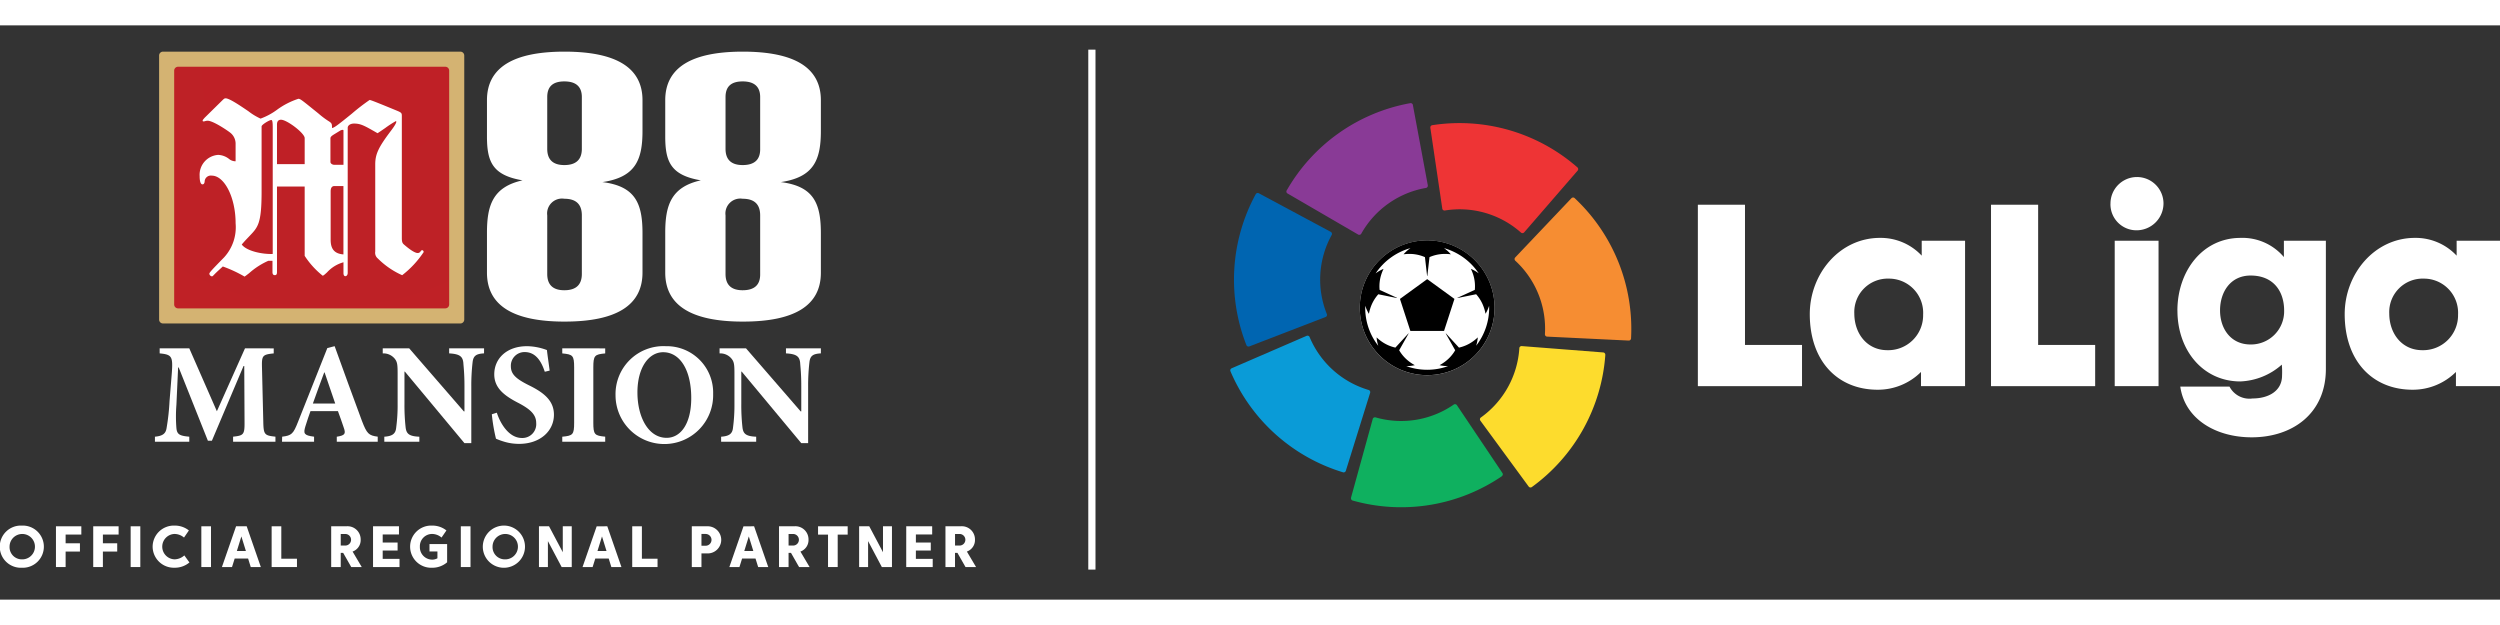 <svg width="192" height="48" xmlns="http://www.w3.org/2000/svg" xmlns:xlink="http://www.w3.org/1999/xlink" viewBox="0 0 346.966 79.699"><rect x="0" y="0" width="346.966" height="79.699" fill="#333333" stroke="none"/><defs><style>.cls-1,.cls-11{fill:#fff;}.cls-2{fill:#893a96;}.cls-3{fill:#0065b1;}.cls-4{fill:#0a9bd7;}.cls-5{fill:#0fb05f;}.cls-6{fill:#fddc2d;}.cls-7{fill:#f68d32;}.cls-8{fill:#ee3435;}.cls-9{fill:#d4b372;}.cls-10{fill:url(#radial-gradient);}.cls-11{fill-rule:evenodd;}</style><radialGradient id="radial-gradient" cx="777.467" cy="623.212" r="0.053" gradientTransform="matrix(1289.62, 0, 0, -1133.08, -1002592.428, 706156.232)" gradientUnits="userSpaceOnUse"><stop offset="0" stop-color="#bf2026"/><stop offset="0.505" stop-color="#be2126"/><stop offset="1" stop-color="#c62127"/></radialGradient></defs><g id="Composites"><rect class="cls-1" x="151.039" y="3.369" width="1" height="72.162"/><path class="cls-1" d="M198.073,29.844a9.353,9.353,0,1,0,9.353,9.353,9.364,9.364,0,0,0-9.353-9.353"/><polygon class="cls-1" points="250.095 50.072 235.64 50.072 235.64 24.892 242.18 24.892 242.18 44.352 250.095 44.352 250.095 50.072"/><path class="cls-1" d="M262.13,35.147a4.641,4.641,0,0,0-4.777,4.832c0,2.8,1.768,5.1,4.581,5.1a4.842,4.842,0,0,0,4.97-4.931,4.742,4.742,0,0,0-4.774-5m-10.957,4.932c0-5.621,4.154-10.586,9.747-10.586a7.8,7.8,0,0,1,5.788,2.466V29.89h6.017V50.072h-6.116V48.1a8.467,8.467,0,0,1-6.016,2.467c-5.593,0-9.42-4.013-9.42-10.487"/><polygon class="cls-1" points="290.78 50.072 276.326 50.072 276.326 24.892 282.866 24.892 282.866 44.352 290.78 44.352 290.78 50.072"/><path class="cls-1" d="M299.577,50.072h-6.084V29.89h6.084Zm-6.671-25.311a3.679,3.679,0,1,1,7.358-.066,3.742,3.742,0,0,1-3.762,3.746,3.609,3.609,0,0,1-3.6-3.68"/><path class="cls-1" d="M312.363,34.719c-2.844,0-4.251,2.335-4.251,4.834,0,2.6,1.539,4.734,4.221,4.734a4.6,4.6,0,0,0,4.674-4.7c0-2.7-1.5-4.867-4.644-4.867m-10.17,4.867c0-5.458,3.466-10.092,8.766-10.092a7.535,7.535,0,0,1,6.014,2.662V29.89H322.8V47.673c0,6.244-4.68,9.5-10.3,9.5-4.938,0-9.256-2.5-9.906-7.035h6.833a3.111,3.111,0,0,0,3.206,1.642c2.124,0,4.085-.982,4.085-3.185a11.383,11.383,0,0,0-.032-1.512,9.2,9.2,0,0,1-5.756,2.334c-5.2,0-8.731-4.34-8.731-9.829"/><path class="cls-1" d="M336.371,35.147a4.64,4.64,0,0,0-4.775,4.832c0,2.8,1.764,5.1,4.577,5.1a4.843,4.843,0,0,0,4.971-4.931,4.74,4.74,0,0,0-4.773-5m-10.959,4.932c0-5.621,4.154-10.586,9.746-10.586a7.793,7.793,0,0,1,5.79,2.466V29.89h6.018V50.072H340.85V48.1a8.468,8.468,0,0,1-6.017,2.467c-5.592,0-9.421-4.013-9.421-10.487"/><path class="cls-2" d="M178.568,22.913a.32.32,0,0,0,.019.325.3.3,0,0,0,.117.1l9.775,5.683.022.012a.316.316,0,0,0,.333-.021.3.3,0,0,0,.078-.081.22.22,0,0,0,.027-.047,12.822,12.822,0,0,1,8.941-6.319.167.167,0,0,0,.039-.005.316.316,0,0,0,.24-.359l0-.022-2.069-11.114,0-.02a.277.277,0,0,0-.057-.126.318.318,0,0,0-.291-.126l-.026.005a24.842,24.842,0,0,0-17.139,12.11"/><path class="cls-3" d="M172.986,44.385a.325.325,0,0,0,.265.19.334.334,0,0,0,.155-.026l10.55-4.066.023-.01a.315.315,0,0,0,.192-.272.3.3,0,0,0-.013-.113.266.266,0,0,0-.021-.05,12.808,12.808,0,0,1,.672-10.927.129.129,0,0,0,.017-.033.28.28,0,0,0,.032-.117.318.318,0,0,0-.159-.3l-.02-.011-9.962-5.345L174.7,23.3a.29.29,0,0,0-.133-.035.318.318,0,0,0-.281.148l-.013.025h0a24.83,24.83,0,0,0-1.287,20.945"/><path class="cls-4" d="M186.4,62.031a.317.317,0,0,0,.387-.226l3.364-10.794.007-.025a.313.313,0,0,0-.094-.32.319.319,0,0,0-.1-.06.273.273,0,0,0-.051-.014,12.815,12.815,0,0,1-8.149-7.312.365.365,0,0,0-.014-.035.309.309,0,0,0-.074-.1.313.313,0,0,0-.33-.058l-.021.008-10.376,4.49-.017.009a.284.284,0,0,0-.11.082.315.315,0,0,0-.058.312l.01.026v0a24.828,24.828,0,0,0,15.62,14.015"/><path class="cls-5" d="M208.441,62.557a.316.316,0,0,0,.125-.3.312.312,0,0,0-.059-.145l-6.3-9.388-.015-.02a.313.313,0,0,0-.308-.127.324.324,0,0,0-.107.037.24.24,0,0,0-.043.032,12.826,12.826,0,0,1-10.806,1.765c-.012-.005-.024-.007-.036-.011a.352.352,0,0,0-.121,0,.317.317,0,0,0-.253.222l-.006.022-3.007,10.9,0,.019a.3.3,0,0,0,0,.139.322.322,0,0,0,.208.241.143.143,0,0,0,.026.006h0a24.835,24.835,0,0,0,20.711-3.384"/><path class="cls-6" d="M222.794,45.718a.32.32,0,0,0-.156-.284.339.339,0,0,0-.153-.043l-11.271-.879-.025,0a.314.314,0,0,0-.327.271.245.245,0,0,0,0,.054,12.814,12.814,0,0,1-5.316,9.57.189.189,0,0,0-.031.022.346.346,0,0,0-.081.093.32.32,0,0,0,.019.335l.013.018,6.684,9.118.013.016a.289.289,0,0,0,.106.089.317.317,0,0,0,.317-.014l.022-.015h0a24.843,24.843,0,0,0,10.19-18.347"/><path class="cls-7" d="M218.533,23.967a.321.321,0,0,0-.321-.057.325.325,0,0,0-.128.089L210.3,32.2l-.017.019a.311.311,0,0,0-.057.328.305.305,0,0,0,.062.1.163.163,0,0,0,.038.036,12.805,12.805,0,0,1,4.089,10.156.248.248,0,0,0,0,.039.353.353,0,0,0,.022.119.322.322,0,0,0,.271.2h.022l11.294.547h.018a.28.28,0,0,0,.136-.026.321.321,0,0,0,.191-.255v-.027a24.842,24.842,0,0,0-7.837-19.466"/><path class="cls-8" d="M198.767,13.856a.318.318,0,0,0-.243.216.349.349,0,0,0-.009.157l1.653,11.185,0,.025a.314.314,0,0,0,.223.247.293.293,0,0,0,.113.012.434.434,0,0,0,.052-.009,12.807,12.807,0,0,1,10.514,3.051.242.242,0,0,0,.031.025.306.306,0,0,0,.107.057.313.313,0,0,0,.322-.091l.015-.017,7.4-8.547.013-.015a.3.3,0,0,0,.063-.123.318.318,0,0,0-.083-.306l-.021-.018h0a24.843,24.843,0,0,0-20.156-5.85"/><path d="M204.868,44.468A5.476,5.476,0,0,0,205.1,43.3a5.861,5.861,0,0,1-.609.509,5.321,5.321,0,0,1-2.006.913l-1.809-1.971-.025.018,1.311,2.321a5.3,5.3,0,0,1-1.5,1.648,5.583,5.583,0,0,1-.671.421,5.6,5.6,0,0,0,1.178.138,8.621,8.621,0,0,1-5.792,0,5.6,5.6,0,0,0,1.179-.138,5.653,5.653,0,0,1-.67-.421,5.282,5.282,0,0,1-1.5-1.648l1.31-2.322-.023-.019-1.811,1.973a5.315,5.315,0,0,1-2.006-.913,5.621,5.621,0,0,1-.606-.509,5.334,5.334,0,0,0,.234,1.172,8.556,8.556,0,0,1-1.811-5.276c0-.094,0-.188.007-.281a5.207,5.207,0,0,0,.507,1.119,5.845,5.845,0,0,1,.193-.769,5.338,5.338,0,0,1,1.112-1.946l2.587.525.01-.029-2.419-1.105a5.339,5.339,0,0,1,.249-2.183,5.932,5.932,0,0,1,.3-.735,5.01,5.01,0,0,0-1.1.63,8.609,8.609,0,0,1,4.834-3.508,4.742,4.742,0,0,0-.958.86,5.652,5.652,0,0,1,.79-.055,5.329,5.329,0,0,1,2.178.448l.3,2.616h.031l.3-2.617a5.323,5.323,0,0,1,2.174-.447,5.674,5.674,0,0,1,.79.055,4.828,4.828,0,0,0-.955-.858,8.592,8.592,0,0,1,4.824,3.5,5.057,5.057,0,0,0-1.09-.626,5.932,5.932,0,0,1,.3.735,5.351,5.351,0,0,1,.248,2.186l-2.415,1.1.01.029,2.587-.525a5.314,5.314,0,0,1,1.108,1.944,5.552,5.552,0,0,1,.194.769,5.184,5.184,0,0,0,.5-1.111c0,.091.007.181.007.273a8.558,8.558,0,0,1-1.807,5.271m-6.795-14.625a9.354,9.354,0,1,0,9.353,9.354,9.365,9.365,0,0,0-9.353-9.354"/><polygon points="194.294 37.965 195.739 42.411 200.413 42.411 201.857 37.965 198.076 35.218 194.294 37.965"/><path class="cls-1" d="M83.612,21.752c4.56-.679,5.558-3.044,5.558-7.095V10.388q0-6.729-10.793-6.742T67.584,10.388v5.03c0,3.534.783,5.383,4.938,6.09-4.155.924-4.938,3.507-4.938,7.286v5.519q0,6.81,10.793,6.8t10.793-6.8V28.848C89.17,24.689,88.172,22.323,83.612,21.752Zm-5.289-2.365c-1.591,0-2.374-.761-2.374-2.256V9.953c0-1.468.783-2.175,2.374-2.175,1.619,0,2.429.734,2.429,2.175v7.178C80.752,18.626,79.942,19.387,78.323,19.387Zm0,17.373c-1.591,0-2.374-.762-2.374-2.257V26.374a2.064,2.064,0,0,1,2.374-2.311c1.619,0,2.429.762,2.429,2.311V34.5C80.752,36,79.942,36.76,78.323,36.76Z"/><path class="cls-1" d="M108.364,21.752c4.563-.679,5.562-3.044,5.562-7.095V10.388q0-6.729-10.8-6.742t-10.8,6.742v5.03c0,3.534.783,5.383,4.942,6.09-4.159.924-4.942,3.507-4.942,7.286v5.519q0,6.81,10.8,6.8,10.816,0,10.8-6.8V28.848C113.926,24.689,112.927,22.323,108.364,21.752Zm-5.293-2.365c-1.594,0-2.377-.761-2.377-2.256V9.953c0-1.468.783-2.175,2.377-2.175,1.62,0,2.43.734,2.43,2.175v7.178C105.528,18.626,104.718,19.387,103.071,19.387Zm0,17.373c-1.594,0-2.377-.762-2.377-2.257V26.374a2.065,2.065,0,0,1,2.377-2.311c1.62,0,2.43.762,2.43,2.311V34.5C105.528,36,104.718,36.76,103.071,36.76Z"/><path class="cls-1" d="M38.228,57.782v-.7c-1.55-.159-1.649-.3-1.689-2.133L36.36,47.5c-.039-1.654.04-1.814,1.629-1.973v-.7H34L30.1,53.556,26.27,44.824H22.159v.7c1.708.159,1.847.438,1.688,2.711l-.318,3.927a31.374,31.374,0,0,1-.417,3.768c-.119.7-.5,1.057-1.609,1.156v.7H26.27v-.7c-1.311-.119-1.708-.3-1.787-1.2a20.229,20.229,0,0,1,0-3.209l.238-5.2h.08l4.051,10.168h.557L33.8,47.276h.1l.039,7.675c.02,1.835-.1,1.974-1.589,2.133v.7Z"/><path class="cls-1" d="M52.423,57.782v-.7c-1.251-.159-1.51-.418-2.185-2.173-1.291-3.428-2.522-6.9-3.794-10.386l-1.013.259L41.36,55.031c-.656,1.675-.894,1.894-2.2,2.053l-.02.7h4.449v-.7c-1.45-.179-1.489-.458-1.211-1.415.238-.8.5-1.515.715-2.133H46.9c.3.817.6,1.655.795,2.253.318.877.218,1.116-.954,1.3v.7Zm-5.9-5.3h-3.1c.517-1.415,1.013-2.851,1.57-4.306h.059Z"/><path class="cls-1" d="M67.182,44.824H62.335v.7c1.45.079,1.867.418,1.967,1.276.039.578.159,1.515.159,3.269v3.509h-.08l-7.587-8.752H53.119v.7a2.02,2.02,0,0,1,1.649.717c.377.459.417.838.417,2.134v4.166a23.276,23.276,0,0,1-.2,3.289c-.079.858-.536,1.177-1.648,1.256v.7H58.2v-.7c-1.47-.059-1.807-.438-1.907-1.315a27.99,27.99,0,0,1-.159-3.23V48.054h.06l8.263,9.927h.953V50.067a28.232,28.232,0,0,1,.179-3.309c.1-.917.516-1.176,1.589-1.236Z"/><path class="cls-1" d="M76.284,47.914c-.16-1.236-.3-2.113-.378-2.851a8.088,8.088,0,0,0-2.761-.538c-2.82,0-4.548,1.714-4.548,3.907,0,1.914,1.41,2.991,3.456,4.027,1.489.8,2.363,1.535,2.363,2.712a1.918,1.918,0,0,1-1.986,2.093c-1.907,0-3.079-2.233-3.476-3.509l-.695.219a24.132,24.132,0,0,0,.576,3.39,9.439,9.439,0,0,0,1.212.438,7.082,7.082,0,0,0,2.006.279c2.9,0,4.826-1.774,4.826-4.047,0-1.973-1.43-3.09-3.515-4.106-1.748-.878-2.463-1.516-2.463-2.612a1.893,1.893,0,0,1,1.926-1.974c1.629,0,2.364,1.476,2.781,2.731Z"/><path class="cls-1" d="M83.994,57.782v-.7c-1.47-.139-1.649-.279-1.649-1.953V47.5c0-1.694.179-1.834,1.649-1.973v-.7H78.035v.7c1.47.139,1.649.279,1.649,1.973v7.636c0,1.674-.179,1.814-1.649,1.953v.7Z"/><path class="cls-1" d="M92.4,44.525a6.652,6.652,0,0,0-6.972,6.8,6.774,6.774,0,1,0,13.546-.159A6.443,6.443,0,0,0,92.4,44.525Zm-.358.837c2.284,0,3.893,2.393,3.893,6.36,0,3.668-1.529,5.522-3.416,5.522-2.543,0-4.052-2.891-4.052-6.3C88.466,47.5,90.035,45.362,92.041,45.362Z"/><path class="cls-1" d="M113.928,44.824h-4.847v.7c1.451.079,1.868.418,1.967,1.276.039.578.159,1.515.159,3.269v3.509h-.08l-7.587-8.752H99.866v.7a2.017,2.017,0,0,1,1.648.717c.377.459.417.838.417,2.134v4.166a23.488,23.488,0,0,1-.2,3.289c-.08.858-.537,1.177-1.649,1.256v.7h4.866v-.7c-1.47-.059-1.807-.438-1.906-1.315a27.668,27.668,0,0,1-.16-3.23V48.054h.06l8.263,9.927h.953V50.067a28.232,28.232,0,0,1,.179-3.309c.1-.917.517-1.176,1.589-1.236Z"/><path class="cls-9" d="M22.081,4.186a.54.54,0,0,1,.54-.54H63.892a.54.54,0,0,1,.54.54V40.832a.54.54,0,0,1-.54.54H22.621a.54.54,0,0,1-.54-.54Z"/><path class="cls-10" d="M24.173,6.282a.539.539,0,0,1,.539-.54H61.8a.539.539,0,0,1,.539.54V38.737a.539.539,0,0,1-.539.54H24.712a.539.539,0,0,1-.539-.54Z"/><path class="cls-11" d="M38.443,22.363V34.246c0,.259-.067.422-.3.422s-.327-.163-.327-.422V32.678H37.23a10.17,10.17,0,0,0-2.652,1.714h0c-.278.214-.5.388-.633.476a17.948,17.948,0,0,0-3.023-1.406q-.238.222-.436.4h0c-.277.255-.493.455-.644.61q-.084.084-.147.15c-.131.136-.2.212-.277.212a.417.417,0,0,1-.365-.362c0-.163.365-.555,2.04-2.264A6.188,6.188,0,0,0,32.7,27.469c0-3.567-1.542-6.615-3.314-6.615a.855.855,0,0,0-.983.821c-.03.3-.164.392-.3.392-.261,0-.395-.429-.395-1.147a2.768,2.768,0,0,1,2.562-2.945,2.6,2.6,0,0,1,1.488.538,1.433,1.433,0,0,0,.94.35v-2.39a1.939,1.939,0,0,0-.693-1.539c-.394-.325-2.427-1.7-3.187-1.7a1.165,1.165,0,0,0-.345.056.776.776,0,0,1-.213.04c-.1,0-.135-.03-.135-.1,0-.086.053-.148.2-.321h0l.061-.072,2.592-2.552.065-.049a.4.4,0,0,1,.262-.114c.524,0,1.976.984,3.164,1.79a8.466,8.466,0,0,0,1.692,1.029,9.059,9.059,0,0,0,2.255-1.207,10.507,10.507,0,0,1,3-1.546c.245,0,.5.2,2.179,1.558l.009.006.337.271c.081.065.182.149.3.246h0a11.532,11.532,0,0,0,1.28.968c.529.325.559.392.559,1.014.328-.067.692-.326,2.755-2a28.709,28.709,0,0,1,2.465-1.9c.164,0,1.609.592,3.746,1.473.625.259.722.325.722.717v16.93c0,.555.067.755.3.947.983.851,1.579,1.177,1.906,1.177a.48.48,0,0,0,.328-.134c.164-.229.2-.259.3-.259s.2.134.2.259a13.442,13.442,0,0,1-2.986,3.212,11.173,11.173,0,0,1-3.381-2.324,1.01,1.01,0,0,1-.357-.947V19.285c0-1.406.454-2.36,2.1-4.55.856-1.11.916-1.443.752-1.443a14.885,14.885,0,0,0-1.494.974c-.456.314-.879.605-1.038.7l-.208-.119c-1.608-.92-2.132-1.22-3.047-1.22-.521,0-.886.259-.886.592V34.35c0,.259-.134.459-.327.459-.164,0-.261-.163-.261-.422V32.878a4.848,4.848,0,0,0-2.277,1.4c-.287.266-.5.462-.612.462a11.6,11.6,0,0,1-2.495-2.752V22.363Zm-.595-8.346c0-.659-.067-.881-.194-.881-.29,0-1.348.659-1.348.881v9.064c0,4.4-.5,4.924-1.638,6.115l-.067.071c-.529.555-.656.688-1.05,1.147.692.947,2.986,1.376,4.3,1.309V14.017Zm4.438,5.238H38.443v-5.5c0-.429.194-.659.559-.659.819,0,3.284,1.865,3.284,2.553ZM47.67,14.6c0-.066-.03-.1-.134-.1a.852.852,0,0,0-.365.133l-.752.459c-.425.259-.559.392-.559.592V18.96c0,.229.3.392.529.392H47.67Zm-1.251,7.7h1.244V31.79c-1.214-.1-1.773-.718-1.773-2.028V23.051C45.89,22.563,46.061,22.3,46.419,22.3Z"/><path class="cls-1" d="M3.027,69.424a2.928,2.928,0,1,1,0,5.85,2.928,2.928,0,1,1,0-5.85Zm0,4.686a1.762,1.762,0,1,0-1.7-1.761A1.7,1.7,0,0,0,3.027,74.11Z"/><path class="cls-1" d="M7.766,69.521h3.522v1.147H9.107V71.88h1.987v1.147H9.107v2.15H7.766Z"/><path class="cls-1" d="M12.939,69.521h3.522v1.147H14.28V71.88h1.988v1.147H14.28v2.15H12.939Z"/><path class="cls-1" d="M19.474,69.521v5.656H18.133V69.521Z"/><path class="cls-1" d="M21.183,72.349a2.944,2.944,0,0,1,3.054-2.925,3.119,3.119,0,0,1,1.979.674l-.678.986a2.065,2.065,0,0,0-1.3-.5,1.762,1.762,0,0,0,0,3.523,2.084,2.084,0,0,0,1.345-.546l.707.978a3.125,3.125,0,0,1-2.052.732A2.946,2.946,0,0,1,21.183,72.349Z"/><path class="cls-1" d="M29.284,69.521v5.656H27.943V69.521Z"/><path class="cls-1" d="M34.237,69.521,36.2,75.177H34.8L34.435,74H32.569L32.2,75.177H30.8l1.963-5.656ZM33.5,70.927l-.626,2.019h1.252Z"/><path class="cls-1" d="M37.7,69.521h1.342v4.5h2.173v1.156H37.7Z"/><path class="cls-1" d="M48.057,69.521a1.825,1.825,0,0,1,2,1.842,1.691,1.691,0,0,1-1.123,1.664l1.272,2.15H48.748l-1.123-1.972H47.29v1.972H45.965V69.521Zm-.767,1.066v1.608h.63a.8.8,0,1,0,0-1.608Z"/><path class="cls-1" d="M51.772,69.521h3.6v1.131H53.113v1.123h2.068V72.89H53.113v1.155h2.335v1.132H51.772Z"/><path class="cls-1" d="M58.274,72.369a1.72,1.72,0,0,0,1.7,1.781,1.5,1.5,0,0,0,.735-.19v-.949H59.607V71.985h2.448v2.533a3.135,3.135,0,0,1-2.076.756,2.928,2.928,0,1,1,0-5.85,3.119,3.119,0,0,1,1.979.674l-.679.986a2.06,2.06,0,0,0-1.3-.5A1.7,1.7,0,0,0,58.274,72.369Z"/><path class="cls-1" d="M65.3,69.521v5.656H63.955V69.521Z"/><path class="cls-1" d="M70.059,69.424a2.928,2.928,0,1,1-3.053,2.925A2.944,2.944,0,0,1,70.059,69.424Zm0,4.686a1.762,1.762,0,1,0-1.7-1.761A1.7,1.7,0,0,0,70.059,74.11Z"/><path class="cls-1" d="M74.8,69.521H76.2l1.906,3.6v-3.6h1.244v5.656H77.949l-1.907-3.6v3.6H74.8Z"/><path class="cls-1" d="M84.284,69.521l1.963,5.656h-1.4L84.482,74H82.616l-.368,1.181h-1.4l1.963-5.656Zm-.735,1.406-.626,2.019h1.252Z"/><path class="cls-1" d="M87.744,69.521h1.341v4.5h2.173v1.156H87.744Z"/><path class="cls-1" d="M97.353,73.285v1.892H96.012V69.521h2.093a1.885,1.885,0,1,1,0,3.764Zm.606-2.7h-.606V72.22h.606a.817.817,0,0,0,0-1.633Z"/><path class="cls-1" d="M104.659,69.521l1.963,5.656h-1.4L104.857,74h-1.866l-.368,1.181h-1.4l1.963-5.656Zm-.735,1.406-.626,2.019h1.252Z"/><path class="cls-1" d="M110.211,69.521a1.825,1.825,0,0,1,2,1.842,1.691,1.691,0,0,1-1.123,1.664l1.273,2.15H110.9l-1.123-1.972h-.335v1.972h-1.325V69.521Zm-.768,1.066v1.608h.63a.8.8,0,1,0,0-1.608Z"/><path class="cls-1" d="M114.919,70.676h-1.385V69.521h4.112v1.155H116.26v4.5h-1.341Z"/><path class="cls-1" d="M119.236,69.521h1.406l1.906,3.6v-3.6h1.244v5.656h-1.405l-1.907-3.6v3.6h-1.244Z"/><path class="cls-1" d="M125.774,69.521h3.6v1.131h-2.262v1.123h2.068V72.89h-2.068v1.155h2.336v1.132h-3.676Z"/><path class="cls-1" d="M133.313,69.521a1.825,1.825,0,0,1,2,1.842,1.691,1.691,0,0,1-1.123,1.664l1.273,2.15H134l-1.123-1.972h-.335v1.972h-1.325V69.521Zm-.767,1.066v1.608h.63a.8.8,0,1,0,0-1.608Z"/></g></svg>